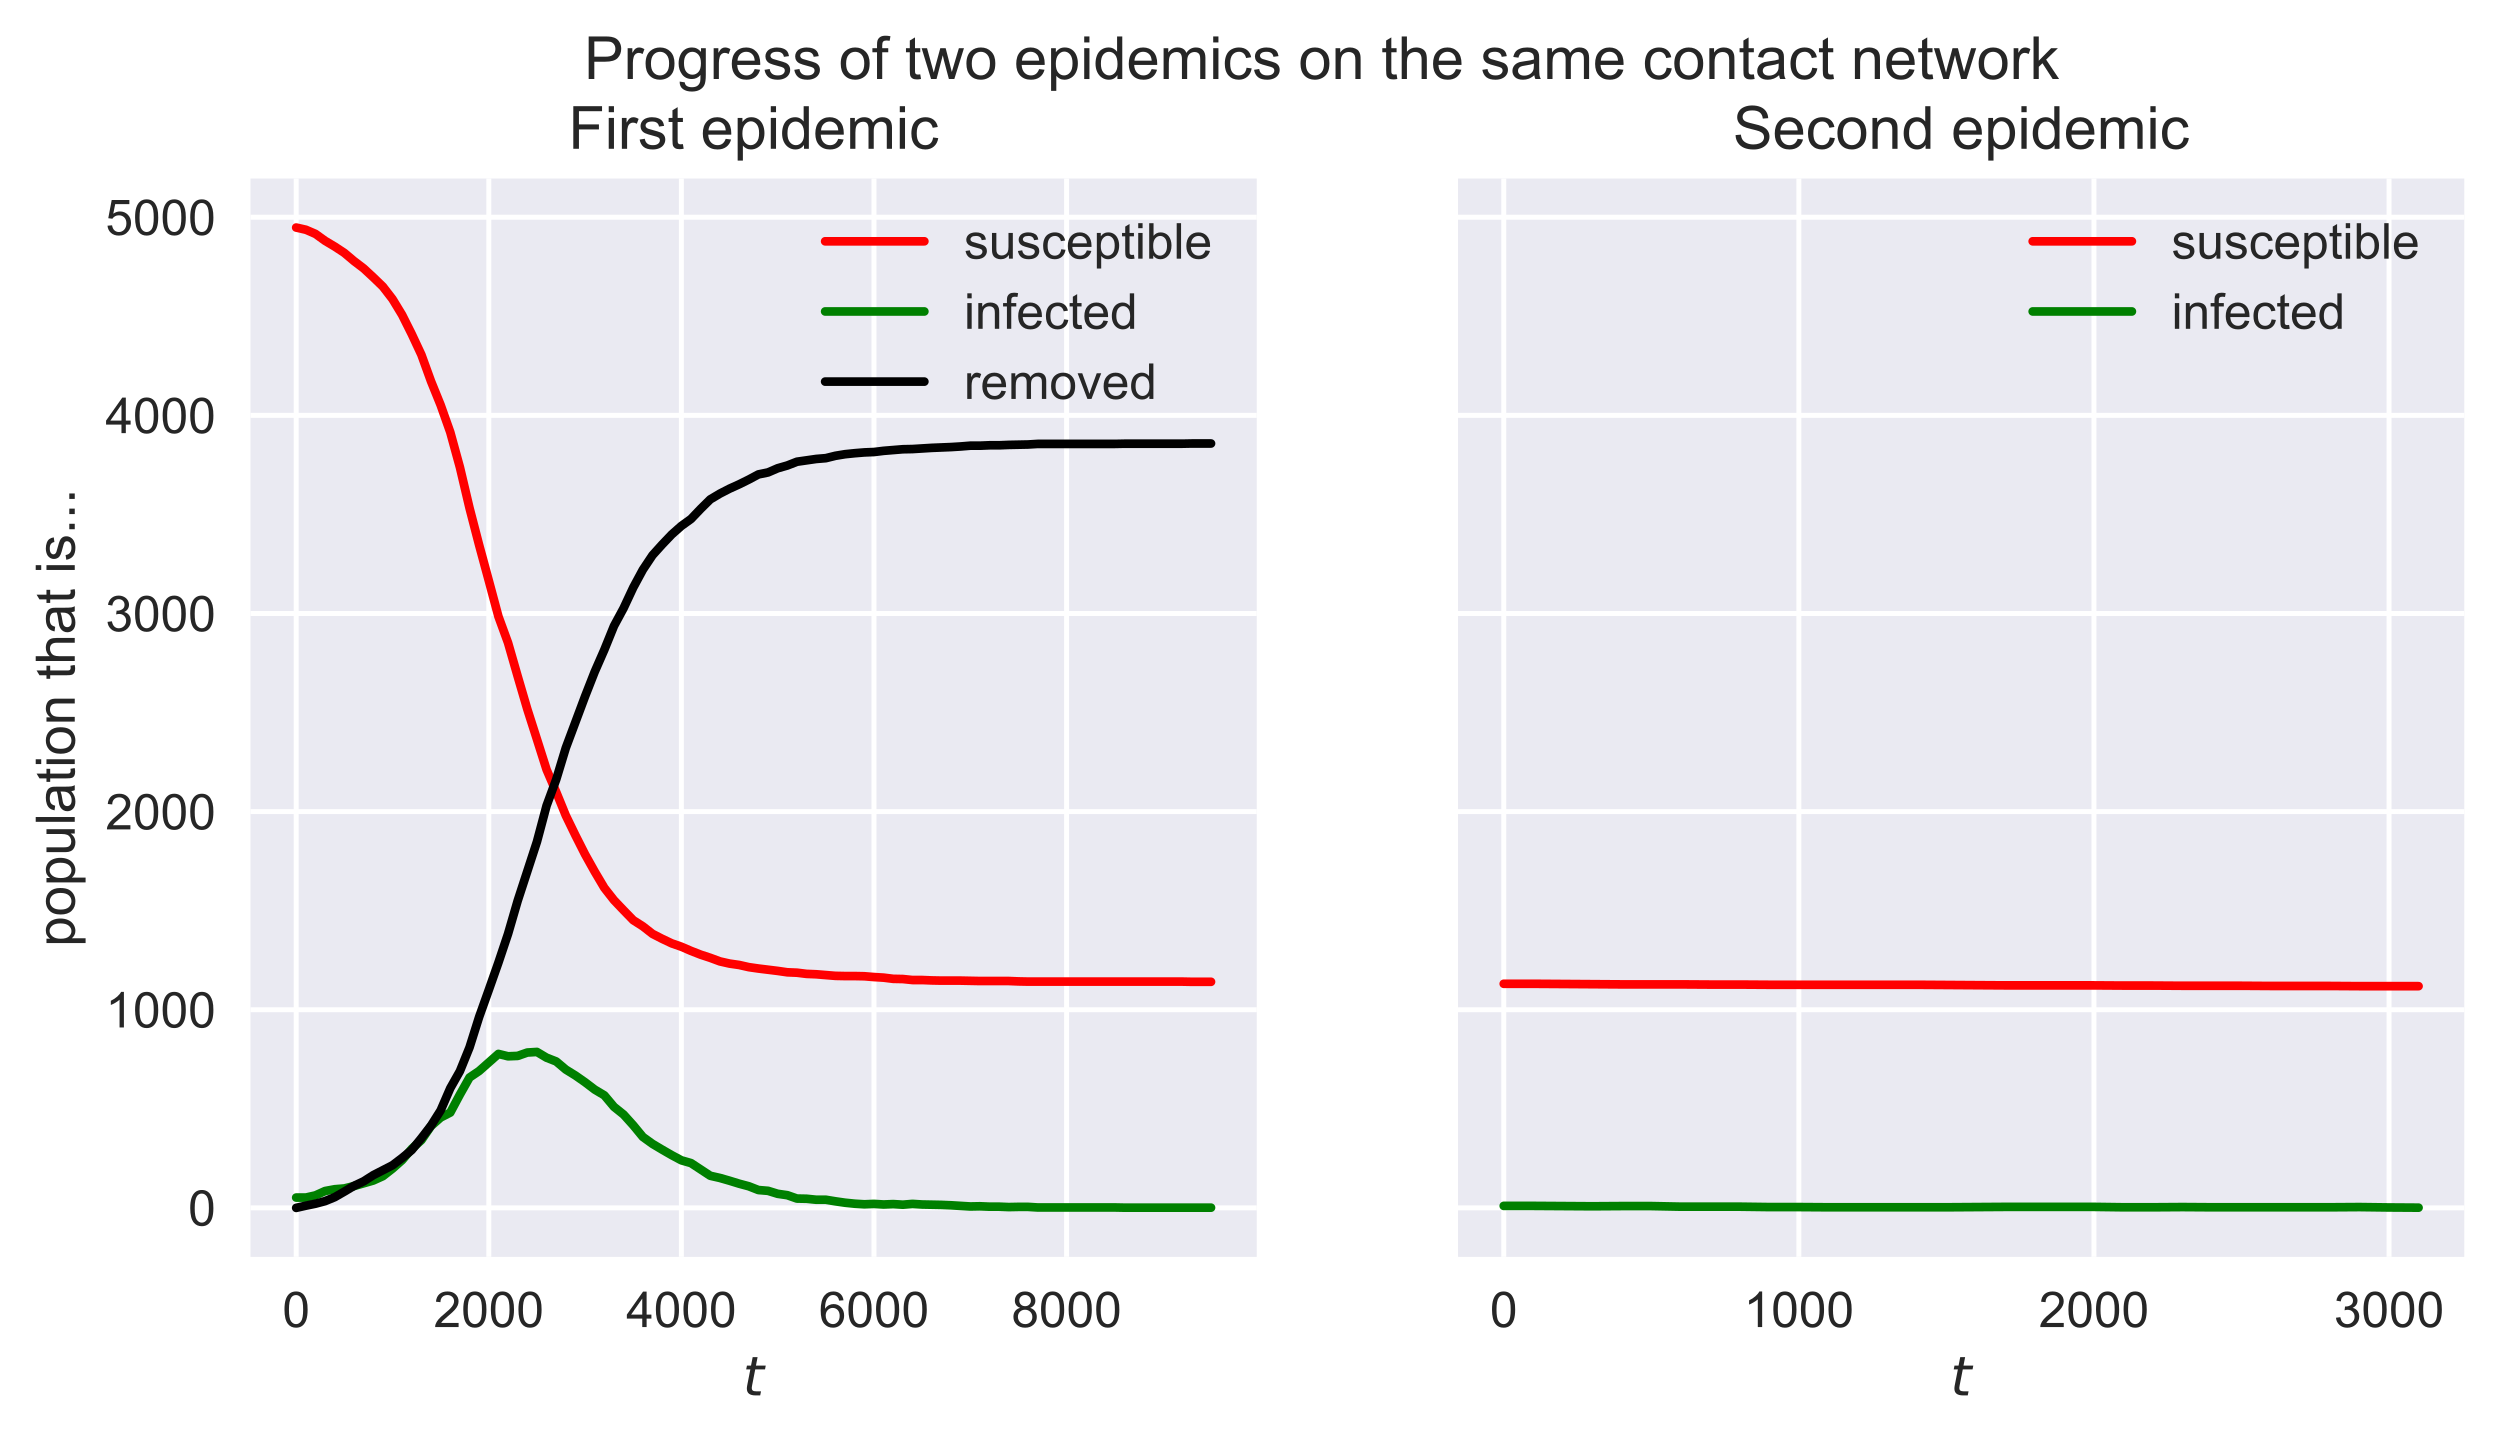 <?xml version="1.0" encoding="utf-8" standalone="no"?>
<!DOCTYPE svg PUBLIC "-//W3C//DTD SVG 1.1//EN"
  "http://www.w3.org/Graphics/SVG/1.1/DTD/svg11.dtd">
<!-- Created with matplotlib (https://matplotlib.org/) -->
<svg height="290.845pt" version="1.1" viewBox="0 0 504.104 290.845" width="504.104pt" xmlns="http://www.w3.org/2000/svg" xmlns:xlink="http://www.w3.org/1999/xlink">
 <defs>
  <style type="text/css">
*{stroke-linecap:butt;stroke-linejoin:round;}
  </style>
 </defs>
 <g id="figure_1">
  <g id="patch_1">
   <path d="M 0 290.845 
L 504.104 290.845 
L 504.104 0 
L 0 0 
z
" style="fill:#ffffff;"/>
  </g>
  <g id="axes_1">
   <g id="patch_2">
    <path d="M 50.504 253.44 
L 253.413 253.44 
L 253.413 36 
L 50.504 36 
z
" style="fill:#eaeaf2;"/>
   </g>
   <g id="matplotlib.axis_1">
    <g id="xtick_1">
     <g id="line2d_1">
      <path clip-path="url(#p8a96865f13)" d="M 59.727 253.44 
L 59.727 36 
" style="fill:none;stroke:#ffffff;stroke-linecap:round;"/>
     </g>
     <g id="line2d_2"/>
     <g id="text_1">
      <!-- 0 -->
      <defs>
       <path d="M 4.156 35.297 
Q 4.156 48 6.766 55.734 
Q 9.375 63.484 14.516 67.672 
Q 19.672 71.875 27.484 71.875 
Q 33.25 71.875 37.594 69.547 
Q 41.938 67.234 44.766 62.859 
Q 47.609 58.5 49.219 52.219 
Q 50.828 45.953 50.828 35.297 
Q 50.828 22.703 48.234 14.969 
Q 45.656 7.234 40.5 3 
Q 35.359 -1.219 27.484 -1.219 
Q 17.141 -1.219 11.234 6.203 
Q 4.156 15.141 4.156 35.297 
z
M 13.188 35.297 
Q 13.188 17.672 17.312 11.828 
Q 21.438 6 27.484 6 
Q 33.547 6 37.672 11.859 
Q 41.797 17.719 41.797 35.297 
Q 41.797 52.984 37.672 58.781 
Q 33.547 64.594 27.391 64.594 
Q 21.344 64.594 17.719 59.469 
Q 13.188 52.938 13.188 35.297 
z
" id="ArialMT-48"/>
      </defs>
      <g style="fill:#262626;" transform="translate(56.946 267.598)scale(0.1 -0.1)">
       <use xlink:href="#ArialMT-48"/>
      </g>
     </g>
    </g>
    <g id="xtick_2">
     <g id="line2d_3">
      <path clip-path="url(#p8a96865f13)" d="M 98.561 253.44 
L 98.561 36 
" style="fill:none;stroke:#ffffff;stroke-linecap:round;"/>
     </g>
     <g id="line2d_4"/>
     <g id="text_2">
      <!-- 2000 -->
      <defs>
       <path d="M 50.344 8.453 
L 50.344 0 
L 3.031 0 
Q 2.938 3.172 4.047 6.109 
Q 5.859 10.938 9.828 15.625 
Q 13.812 20.312 21.344 26.469 
Q 33.016 36.031 37.109 41.625 
Q 41.219 47.219 41.219 52.203 
Q 41.219 57.422 37.469 61 
Q 33.734 64.594 27.734 64.594 
Q 21.391 64.594 17.578 60.781 
Q 13.766 56.984 13.719 50.25 
L 4.688 51.172 
Q 5.609 61.281 11.656 66.578 
Q 17.719 71.875 27.938 71.875 
Q 38.234 71.875 44.234 66.156 
Q 50.25 60.453 50.25 52 
Q 50.25 47.703 48.484 43.547 
Q 46.734 39.406 42.656 34.812 
Q 38.578 30.219 29.109 22.219 
Q 21.188 15.578 18.938 13.203 
Q 16.703 10.844 15.234 8.453 
z
" id="ArialMT-50"/>
      </defs>
      <g style="fill:#262626;" transform="translate(87.439 267.598)scale(0.1 -0.1)">
       <use xlink:href="#ArialMT-50"/>
       <use x="55.615" xlink:href="#ArialMT-48"/>
       <use x="111.23" xlink:href="#ArialMT-48"/>
       <use x="166.846" xlink:href="#ArialMT-48"/>
      </g>
     </g>
    </g>
    <g id="xtick_3">
     <g id="line2d_5">
      <path clip-path="url(#p8a96865f13)" d="M 137.395 253.44 
L 137.395 36 
" style="fill:none;stroke:#ffffff;stroke-linecap:round;"/>
     </g>
     <g id="line2d_6"/>
     <g id="text_3">
      <!-- 4000 -->
      <defs>
       <path d="M 32.328 0 
L 32.328 17.141 
L 1.266 17.141 
L 1.266 25.203 
L 33.938 71.578 
L 41.109 71.578 
L 41.109 25.203 
L 50.781 25.203 
L 50.781 17.141 
L 41.109 17.141 
L 41.109 0 
z
M 32.328 25.203 
L 32.328 57.469 
L 9.906 25.203 
z
" id="ArialMT-52"/>
      </defs>
      <g style="fill:#262626;" transform="translate(126.273 267.598)scale(0.1 -0.1)">
       <use xlink:href="#ArialMT-52"/>
       <use x="55.615" xlink:href="#ArialMT-48"/>
       <use x="111.23" xlink:href="#ArialMT-48"/>
       <use x="166.846" xlink:href="#ArialMT-48"/>
      </g>
     </g>
    </g>
    <g id="xtick_4">
     <g id="line2d_7">
      <path clip-path="url(#p8a96865f13)" d="M 176.23 253.44 
L 176.23 36 
" style="fill:none;stroke:#ffffff;stroke-linecap:round;"/>
     </g>
     <g id="line2d_8"/>
     <g id="text_4">
      <!-- 6000 -->
      <defs>
       <path d="M 49.75 54.047 
L 41.016 53.375 
Q 39.844 58.547 37.703 60.891 
Q 34.125 64.656 28.906 64.656 
Q 24.703 64.656 21.531 62.312 
Q 17.391 59.281 14.984 53.469 
Q 12.594 47.656 12.5 36.922 
Q 15.672 41.75 20.266 44.094 
Q 24.859 46.438 29.891 46.438 
Q 38.672 46.438 44.844 39.969 
Q 51.031 33.5 51.031 23.25 
Q 51.031 16.5 48.125 10.719 
Q 45.219 4.938 40.141 1.859 
Q 35.062 -1.219 28.609 -1.219 
Q 17.625 -1.219 10.688 6.859 
Q 3.766 14.938 3.766 33.5 
Q 3.766 54.25 11.422 63.672 
Q 18.109 71.875 29.438 71.875 
Q 37.891 71.875 43.281 67.141 
Q 48.688 62.406 49.75 54.047 
z
M 13.875 23.188 
Q 13.875 18.656 15.797 14.5 
Q 17.719 10.359 21.188 8.172 
Q 24.656 6 28.469 6 
Q 34.031 6 38.031 10.484 
Q 42.047 14.984 42.047 22.703 
Q 42.047 30.125 38.078 34.391 
Q 34.125 38.672 28.125 38.672 
Q 22.172 38.672 18.016 34.391 
Q 13.875 30.125 13.875 23.188 
z
" id="ArialMT-54"/>
      </defs>
      <g style="fill:#262626;" transform="translate(165.108 267.598)scale(0.1 -0.1)">
       <use xlink:href="#ArialMT-54"/>
       <use x="55.615" xlink:href="#ArialMT-48"/>
       <use x="111.23" xlink:href="#ArialMT-48"/>
       <use x="166.846" xlink:href="#ArialMT-48"/>
      </g>
     </g>
    </g>
    <g id="xtick_5">
     <g id="line2d_9">
      <path clip-path="url(#p8a96865f13)" d="M 215.064 253.44 
L 215.064 36 
" style="fill:none;stroke:#ffffff;stroke-linecap:round;"/>
     </g>
     <g id="line2d_10"/>
     <g id="text_5">
      <!-- 8000 -->
      <defs>
       <path d="M 17.672 38.812 
Q 12.203 40.828 9.562 44.531 
Q 6.938 48.25 6.938 53.422 
Q 6.938 61.234 12.547 66.547 
Q 18.172 71.875 27.484 71.875 
Q 36.859 71.875 42.578 66.422 
Q 48.297 60.984 48.297 53.172 
Q 48.297 48.188 45.672 44.5 
Q 43.062 40.828 37.75 38.812 
Q 44.344 36.672 47.781 31.875 
Q 51.219 27.094 51.219 20.453 
Q 51.219 11.281 44.719 5.031 
Q 38.234 -1.219 27.641 -1.219 
Q 17.047 -1.219 10.547 5.047 
Q 4.047 11.328 4.047 20.703 
Q 4.047 27.688 7.594 32.391 
Q 11.141 37.109 17.672 38.812 
z
M 15.922 53.719 
Q 15.922 48.641 19.188 45.406 
Q 22.469 42.188 27.688 42.188 
Q 32.766 42.188 36.016 45.375 
Q 39.266 48.578 39.266 53.219 
Q 39.266 58.062 35.906 61.359 
Q 32.562 64.656 27.594 64.656 
Q 22.562 64.656 19.234 61.422 
Q 15.922 58.203 15.922 53.719 
z
M 13.094 20.656 
Q 13.094 16.891 14.875 13.375 
Q 16.656 9.859 20.172 7.922 
Q 23.688 6 27.734 6 
Q 34.031 6 38.125 10.047 
Q 42.234 14.109 42.234 20.359 
Q 42.234 26.703 38.016 30.859 
Q 33.797 35.016 27.438 35.016 
Q 21.234 35.016 17.156 30.906 
Q 13.094 26.812 13.094 20.656 
z
" id="ArialMT-56"/>
      </defs>
      <g style="fill:#262626;" transform="translate(203.942 267.598)scale(0.1 -0.1)">
       <use xlink:href="#ArialMT-56"/>
       <use x="55.615" xlink:href="#ArialMT-48"/>
       <use x="111.23" xlink:href="#ArialMT-48"/>
       <use x="166.846" xlink:href="#ArialMT-48"/>
      </g>
     </g>
    </g>
    <g id="text_6">
     <!-- $t$ -->
     <defs>
      <path d="M 42.281 54.688 
L 40.922 47.703 
L 23 47.703 
L 17.188 18.016 
Q 16.891 16.359 16.75 15.234 
Q 16.609 14.109 16.609 13.484 
Q 16.609 10.359 18.484 8.938 
Q 20.359 7.516 24.516 7.516 
L 33.594 7.516 
L 32.078 0 
L 23.484 0 
Q 15.484 0 11.547 3.125 
Q 7.625 6.25 7.625 12.594 
Q 7.625 13.719 7.766 15.062 
Q 7.906 16.406 8.203 18.016 
L 14.016 47.703 
L 6.391 47.703 
L 7.812 54.688 
L 15.281 54.688 
L 18.312 70.219 
L 27.297 70.219 
L 24.312 54.688 
z
" id="DejaVuSans-Oblique-116"/>
     </defs>
     <g style="fill:#262626;" transform="translate(149.758 281.459)scale(0.11 -0.11)">
      <use transform="translate(0 0.781)" xlink:href="#DejaVuSans-Oblique-116"/>
     </g>
    </g>
   </g>
   <g id="matplotlib.axis_2">
    <g id="ytick_1">
     <g id="line2d_11">
      <path clip-path="url(#p8a96865f13)" d="M 50.504 243.556 
L 253.413 243.556 
" style="fill:none;stroke:#ffffff;stroke-linecap:round;"/>
     </g>
     <g id="line2d_12"/>
     <g id="text_7">
      <!-- 0 -->
      <g style="fill:#262626;" transform="translate(37.943 247.135)scale(0.1 -0.1)">
       <use xlink:href="#ArialMT-48"/>
      </g>
     </g>
    </g>
    <g id="ytick_2">
     <g id="line2d_13">
      <path clip-path="url(#p8a96865f13)" d="M 50.504 203.606 
L 253.413 203.606 
" style="fill:none;stroke:#ffffff;stroke-linecap:round;"/>
     </g>
     <g id="line2d_14"/>
     <g id="text_8">
      <!-- 1000 -->
      <defs>
       <path d="M 37.25 0 
L 28.469 0 
L 28.469 56 
Q 25.297 52.984 20.141 49.953 
Q 14.984 46.922 10.891 45.406 
L 10.891 53.906 
Q 18.266 57.375 23.781 62.297 
Q 29.297 67.234 31.594 71.875 
L 37.25 71.875 
z
" id="ArialMT-49"/>
      </defs>
      <g style="fill:#262626;" transform="translate(21.26 207.185)scale(0.1 -0.1)">
       <use xlink:href="#ArialMT-49"/>
       <use x="55.615" xlink:href="#ArialMT-48"/>
       <use x="111.23" xlink:href="#ArialMT-48"/>
       <use x="166.846" xlink:href="#ArialMT-48"/>
      </g>
     </g>
    </g>
    <g id="ytick_3">
     <g id="line2d_15">
      <path clip-path="url(#p8a96865f13)" d="M 50.504 163.656 
L 253.413 163.656 
" style="fill:none;stroke:#ffffff;stroke-linecap:round;"/>
     </g>
     <g id="line2d_16"/>
     <g id="text_9">
      <!-- 2000 -->
      <g style="fill:#262626;" transform="translate(21.26 167.235)scale(0.1 -0.1)">
       <use xlink:href="#ArialMT-50"/>
       <use x="55.615" xlink:href="#ArialMT-48"/>
       <use x="111.23" xlink:href="#ArialMT-48"/>
       <use x="166.846" xlink:href="#ArialMT-48"/>
      </g>
     </g>
    </g>
    <g id="ytick_4">
     <g id="line2d_17">
      <path clip-path="url(#p8a96865f13)" d="M 50.504 123.706 
L 253.413 123.706 
" style="fill:none;stroke:#ffffff;stroke-linecap:round;"/>
     </g>
     <g id="line2d_18"/>
     <g id="text_10">
      <!-- 3000 -->
      <defs>
       <path d="M 4.203 18.891 
L 12.984 20.062 
Q 14.5 12.594 18.141 9.297 
Q 21.781 6 27 6 
Q 33.203 6 37.469 10.297 
Q 41.75 14.594 41.75 20.953 
Q 41.75 27 37.797 30.922 
Q 33.844 34.859 27.734 34.859 
Q 25.25 34.859 21.531 33.891 
L 22.516 41.609 
Q 23.391 41.5 23.922 41.5 
Q 29.547 41.5 34.031 44.422 
Q 38.531 47.359 38.531 53.469 
Q 38.531 58.297 35.25 61.469 
Q 31.984 64.656 26.812 64.656 
Q 21.688 64.656 18.266 61.422 
Q 14.844 58.203 13.875 51.766 
L 5.078 53.328 
Q 6.688 62.156 12.391 67.016 
Q 18.109 71.875 26.609 71.875 
Q 32.469 71.875 37.391 69.359 
Q 42.328 66.844 44.938 62.5 
Q 47.562 58.156 47.562 53.266 
Q 47.562 48.641 45.062 44.828 
Q 42.578 41.016 37.703 38.766 
Q 44.047 37.312 47.562 32.688 
Q 51.078 28.078 51.078 21.141 
Q 51.078 11.766 44.234 5.25 
Q 37.406 -1.266 26.953 -1.266 
Q 17.531 -1.266 11.297 4.344 
Q 5.078 9.969 4.203 18.891 
z
" id="ArialMT-51"/>
      </defs>
      <g style="fill:#262626;" transform="translate(21.26 127.285)scale(0.1 -0.1)">
       <use xlink:href="#ArialMT-51"/>
       <use x="55.615" xlink:href="#ArialMT-48"/>
       <use x="111.23" xlink:href="#ArialMT-48"/>
       <use x="166.846" xlink:href="#ArialMT-48"/>
      </g>
     </g>
    </g>
    <g id="ytick_5">
     <g id="line2d_19">
      <path clip-path="url(#p8a96865f13)" d="M 50.504 83.756 
L 253.413 83.756 
" style="fill:none;stroke:#ffffff;stroke-linecap:round;"/>
     </g>
     <g id="line2d_20"/>
     <g id="text_11">
      <!-- 4000 -->
      <g style="fill:#262626;" transform="translate(21.26 87.335)scale(0.1 -0.1)">
       <use xlink:href="#ArialMT-52"/>
       <use x="55.615" xlink:href="#ArialMT-48"/>
       <use x="111.23" xlink:href="#ArialMT-48"/>
       <use x="166.846" xlink:href="#ArialMT-48"/>
      </g>
     </g>
    </g>
    <g id="ytick_6">
     <g id="line2d_21">
      <path clip-path="url(#p8a96865f13)" d="M 50.504 43.806 
L 253.413 43.806 
" style="fill:none;stroke:#ffffff;stroke-linecap:round;"/>
     </g>
     <g id="line2d_22"/>
     <g id="text_12">
      <!-- 5000 -->
      <defs>
       <path d="M 4.156 18.75 
L 13.375 19.531 
Q 14.406 12.797 18.141 9.391 
Q 21.875 6 27.156 6 
Q 33.5 6 37.891 10.781 
Q 42.281 15.578 42.281 23.484 
Q 42.281 31 38.062 35.344 
Q 33.844 39.703 27 39.703 
Q 22.75 39.703 19.328 37.766 
Q 15.922 35.844 13.969 32.766 
L 5.719 33.844 
L 12.641 70.609 
L 48.25 70.609 
L 48.25 62.203 
L 19.672 62.203 
L 15.828 42.969 
Q 22.266 47.469 29.344 47.469 
Q 38.719 47.469 45.156 40.969 
Q 51.609 34.469 51.609 24.266 
Q 51.609 14.547 45.953 7.469 
Q 39.062 -1.219 27.156 -1.219 
Q 17.391 -1.219 11.203 4.25 
Q 5.031 9.719 4.156 18.75 
z
" id="ArialMT-53"/>
      </defs>
      <g style="fill:#262626;" transform="translate(21.26 47.385)scale(0.1 -0.1)">
       <use xlink:href="#ArialMT-53"/>
       <use x="55.615" xlink:href="#ArialMT-48"/>
       <use x="111.23" xlink:href="#ArialMT-48"/>
       <use x="166.846" xlink:href="#ArialMT-48"/>
      </g>
     </g>
    </g>
    <g id="text_13">
     <!-- population that is... -->
     <defs>
      <path d="M 6.594 -19.875 
L 6.594 51.859 
L 14.594 51.859 
L 14.594 45.125 
Q 17.438 49.078 21 51.047 
Q 24.562 53.031 29.641 53.031 
Q 36.281 53.031 41.359 49.609 
Q 46.438 46.188 49.016 39.953 
Q 51.609 33.734 51.609 26.312 
Q 51.609 18.359 48.75 11.984 
Q 45.906 5.609 40.453 2.219 
Q 35.016 -1.172 29 -1.172 
Q 24.609 -1.172 21.109 0.688 
Q 17.625 2.547 15.375 5.375 
L 15.375 -19.875 
z
M 14.547 25.641 
Q 14.547 15.625 18.594 10.844 
Q 22.656 6.062 28.422 6.062 
Q 34.281 6.062 38.453 11.016 
Q 42.625 15.969 42.625 26.375 
Q 42.625 36.281 38.547 41.203 
Q 34.469 46.141 28.812 46.141 
Q 23.188 46.141 18.859 40.891 
Q 14.547 35.641 14.547 25.641 
z
" id="ArialMT-112"/>
      <path d="M 3.328 25.922 
Q 3.328 40.328 11.328 47.266 
Q 18.016 53.031 27.641 53.031 
Q 38.328 53.031 45.109 46.016 
Q 51.906 39.016 51.906 26.656 
Q 51.906 16.656 48.906 10.906 
Q 45.906 5.172 40.156 2 
Q 34.422 -1.172 27.641 -1.172 
Q 16.75 -1.172 10.031 5.812 
Q 3.328 12.797 3.328 25.922 
z
M 12.359 25.922 
Q 12.359 15.969 16.703 11.016 
Q 21.047 6.062 27.641 6.062 
Q 34.188 6.062 38.531 11.031 
Q 42.875 16.016 42.875 26.219 
Q 42.875 35.844 38.5 40.797 
Q 34.125 45.75 27.641 45.75 
Q 21.047 45.75 16.703 40.812 
Q 12.359 35.891 12.359 25.922 
z
" id="ArialMT-111"/>
      <path d="M 40.578 0 
L 40.578 7.625 
Q 34.516 -1.172 24.125 -1.172 
Q 19.531 -1.172 15.547 0.578 
Q 11.578 2.344 9.641 5 
Q 7.719 7.672 6.938 11.531 
Q 6.391 14.109 6.391 19.734 
L 6.391 51.859 
L 15.188 51.859 
L 15.188 23.094 
Q 15.188 16.219 15.719 13.812 
Q 16.547 10.359 19.234 8.375 
Q 21.922 6.391 25.875 6.391 
Q 29.828 6.391 33.297 8.422 
Q 36.766 10.453 38.203 13.938 
Q 39.656 17.438 39.656 24.078 
L 39.656 51.859 
L 48.438 51.859 
L 48.438 0 
z
" id="ArialMT-117"/>
      <path d="M 6.391 0 
L 6.391 71.578 
L 15.188 71.578 
L 15.188 0 
z
" id="ArialMT-108"/>
      <path d="M 40.438 6.391 
Q 35.547 2.25 31.031 0.531 
Q 26.516 -1.172 21.344 -1.172 
Q 12.797 -1.172 8.203 3 
Q 3.609 7.172 3.609 13.672 
Q 3.609 17.484 5.344 20.625 
Q 7.078 23.781 9.891 25.688 
Q 12.703 27.594 16.219 28.562 
Q 18.797 29.25 24.031 29.891 
Q 34.672 31.156 39.703 32.906 
Q 39.75 34.719 39.75 35.203 
Q 39.75 40.578 37.25 42.781 
Q 33.891 45.75 27.25 45.75 
Q 21.047 45.75 18.094 43.578 
Q 15.141 41.406 13.719 35.891 
L 5.125 37.062 
Q 6.297 42.578 8.984 45.969 
Q 11.672 49.359 16.75 51.188 
Q 21.828 53.031 28.516 53.031 
Q 35.156 53.031 39.297 51.469 
Q 43.453 49.906 45.406 47.531 
Q 47.359 45.172 48.141 41.547 
Q 48.578 39.312 48.578 33.453 
L 48.578 21.734 
Q 48.578 9.469 49.141 6.219 
Q 49.703 2.984 51.375 0 
L 42.188 0 
Q 40.828 2.734 40.438 6.391 
z
M 39.703 26.031 
Q 34.906 24.078 25.344 22.703 
Q 19.922 21.922 17.672 20.938 
Q 15.438 19.969 14.203 18.094 
Q 12.984 16.219 12.984 13.922 
Q 12.984 10.406 15.641 8.062 
Q 18.312 5.719 23.438 5.719 
Q 28.516 5.719 32.469 7.938 
Q 36.422 10.156 38.281 14.016 
Q 39.703 17 39.703 22.797 
z
" id="ArialMT-97"/>
      <path d="M 25.781 7.859 
L 27.047 0.094 
Q 23.344 -0.688 20.406 -0.688 
Q 15.625 -0.688 12.984 0.828 
Q 10.359 2.344 9.281 4.812 
Q 8.203 7.281 8.203 15.188 
L 8.203 45.016 
L 1.766 45.016 
L 1.766 51.859 
L 8.203 51.859 
L 8.203 64.703 
L 16.938 69.969 
L 16.938 51.859 
L 25.781 51.859 
L 25.781 45.016 
L 16.938 45.016 
L 16.938 14.703 
Q 16.938 10.938 17.406 9.859 
Q 17.875 8.797 18.922 8.156 
Q 19.969 7.516 21.922 7.516 
Q 23.391 7.516 25.781 7.859 
z
" id="ArialMT-116"/>
      <path d="M 6.641 61.469 
L 6.641 71.578 
L 15.438 71.578 
L 15.438 61.469 
z
M 6.641 0 
L 6.641 51.859 
L 15.438 51.859 
L 15.438 0 
z
" id="ArialMT-105"/>
      <path d="M 6.594 0 
L 6.594 51.859 
L 14.5 51.859 
L 14.5 44.484 
Q 20.219 53.031 31 53.031 
Q 35.688 53.031 39.625 51.344 
Q 43.562 49.656 45.516 46.922 
Q 47.469 44.188 48.25 40.438 
Q 48.734 37.984 48.734 31.891 
L 48.734 0 
L 39.938 0 
L 39.938 31.547 
Q 39.938 36.922 38.906 39.578 
Q 37.891 42.234 35.281 43.812 
Q 32.672 45.406 29.156 45.406 
Q 23.531 45.406 19.453 41.844 
Q 15.375 38.281 15.375 28.328 
L 15.375 0 
z
" id="ArialMT-110"/>
      <path id="ArialMT-32"/>
      <path d="M 6.594 0 
L 6.594 71.578 
L 15.375 71.578 
L 15.375 45.906 
Q 21.531 53.031 30.906 53.031 
Q 36.672 53.031 40.922 50.75 
Q 45.172 48.484 47 44.484 
Q 48.828 40.484 48.828 32.859 
L 48.828 0 
L 40.047 0 
L 40.047 32.859 
Q 40.047 39.453 37.188 42.453 
Q 34.328 45.453 29.109 45.453 
Q 25.203 45.453 21.75 43.422 
Q 18.312 41.406 16.844 37.938 
Q 15.375 34.469 15.375 28.375 
L 15.375 0 
z
" id="ArialMT-104"/>
      <path d="M 3.078 15.484 
L 11.766 16.844 
Q 12.5 11.625 15.844 8.844 
Q 19.188 6.062 25.203 6.062 
Q 31.25 6.062 34.172 8.516 
Q 37.109 10.984 37.109 14.312 
Q 37.109 17.281 34.516 19 
Q 32.719 20.172 25.531 21.969 
Q 15.875 24.422 12.141 26.203 
Q 8.406 27.984 6.469 31.125 
Q 4.547 34.281 4.547 38.094 
Q 4.547 41.547 6.125 44.5 
Q 7.719 47.469 10.453 49.422 
Q 12.5 50.922 16.031 51.969 
Q 19.578 53.031 23.641 53.031 
Q 29.734 53.031 34.344 51.266 
Q 38.969 49.516 41.156 46.5 
Q 43.359 43.5 44.188 38.484 
L 35.594 37.312 
Q 35.016 41.312 32.203 43.547 
Q 29.391 45.797 24.266 45.797 
Q 18.219 45.797 15.625 43.797 
Q 13.031 41.797 13.031 39.109 
Q 13.031 37.406 14.109 36.031 
Q 15.188 34.625 17.484 33.688 
Q 18.797 33.203 25.25 31.453 
Q 34.578 28.953 38.25 27.359 
Q 41.938 25.781 44.031 22.75 
Q 46.141 19.734 46.141 15.234 
Q 46.141 10.844 43.578 6.953 
Q 41.016 3.078 36.172 0.953 
Q 31.344 -1.172 25.25 -1.172 
Q 15.141 -1.172 9.844 3.031 
Q 4.547 7.234 3.078 15.484 
z
" id="ArialMT-115"/>
      <path d="M 9.078 0 
L 9.078 10.016 
L 19.094 10.016 
L 19.094 0 
z
" id="ArialMT-46"/>
     </defs>
     <g style="fill:#262626;" transform="translate(15.074 190.886)rotate(-90)scale(0.11 -0.11)">
      <use xlink:href="#ArialMT-112"/>
      <use x="55.615" xlink:href="#ArialMT-111"/>
      <use x="111.23" xlink:href="#ArialMT-112"/>
      <use x="166.846" xlink:href="#ArialMT-117"/>
      <use x="222.461" xlink:href="#ArialMT-108"/>
      <use x="244.678" xlink:href="#ArialMT-97"/>
      <use x="300.293" xlink:href="#ArialMT-116"/>
      <use x="328.076" xlink:href="#ArialMT-105"/>
      <use x="350.293" xlink:href="#ArialMT-111"/>
      <use x="405.908" xlink:href="#ArialMT-110"/>
      <use x="461.523" xlink:href="#ArialMT-32"/>
      <use x="489.307" xlink:href="#ArialMT-116"/>
      <use x="517.09" xlink:href="#ArialMT-104"/>
      <use x="572.705" xlink:href="#ArialMT-97"/>
      <use x="628.32" xlink:href="#ArialMT-116"/>
      <use x="656.104" xlink:href="#ArialMT-32"/>
      <use x="683.887" xlink:href="#ArialMT-105"/>
      <use x="706.104" xlink:href="#ArialMT-115"/>
      <use x="756.104" xlink:href="#ArialMT-46"/>
      <use x="783.887" xlink:href="#ArialMT-46"/>
      <use x="811.67" xlink:href="#ArialMT-46"/>
     </g>
    </g>
   </g>
   <g id="line2d_23">
    <path clip-path="url(#p8a96865f13)" d="M 59.727 45.884 
L 61.668 46.323 
L 63.61 47.162 
L 65.552 48.56 
L 67.494 49.719 
L 69.435 50.997 
L 71.377 52.635 
L 73.319 54.113 
L 75.26 55.911 
L 77.202 57.789 
L 79.144 60.306 
L 81.086 63.502 
L 83.027 67.377 
L 84.969 71.532 
L 86.911 76.885 
L 88.852 81.679 
L 90.794 87.152 
L 92.736 94.223 
L 94.678 102.453 
L 96.619 109.924 
L 98.561 117.075 
L 100.503 124.306 
L 102.444 129.619 
L 104.386 136.37 
L 106.328 143.002 
L 108.27 149.075 
L 110.211 155.187 
L 112.153 159.701 
L 114.095 164.455 
L 116.036 168.45 
L 117.978 172.286 
L 119.92 175.761 
L 121.862 179.037 
L 123.803 181.514 
L 125.745 183.551 
L 127.687 185.549 
L 129.628 186.787 
L 131.57 188.305 
L 133.512 189.304 
L 135.454 190.223 
L 137.395 190.902 
L 139.337 191.741 
L 141.279 192.5 
L 143.22 193.139 
L 145.162 193.859 
L 147.104 194.298 
L 149.046 194.578 
L 150.987 195.017 
L 152.929 195.297 
L 154.871 195.536 
L 156.812 195.776 
L 158.754 196.056 
L 160.696 196.136 
L 162.638 196.375 
L 164.579 196.455 
L 166.521 196.615 
L 168.463 196.775 
L 170.404 196.815 
L 172.346 196.815 
L 174.288 196.855 
L 176.23 197.015 
L 178.171 197.134 
L 180.113 197.374 
L 182.055 197.414 
L 183.996 197.614 
L 185.938 197.614 
L 187.88 197.694 
L 189.822 197.734 
L 191.763 197.734 
L 193.705 197.734 
L 195.647 197.774 
L 197.588 197.814 
L 199.53 197.814 
L 201.472 197.814 
L 203.414 197.814 
L 205.355 197.893 
L 207.297 197.933 
L 209.239 197.933 
L 211.18 197.933 
L 213.122 197.933 
L 215.064 197.933 
L 217.006 197.933 
L 218.947 197.933 
L 220.889 197.933 
L 222.831 197.933 
L 224.772 197.933 
L 226.714 197.933 
L 228.656 197.933 
L 230.598 197.933 
L 232.539 197.933 
L 234.481 197.933 
L 236.423 197.933 
L 238.364 197.933 
L 240.306 197.973 
L 242.248 197.973 
L 244.19 197.973 
" style="fill:none;stroke:#ff0000;stroke-linecap:round;stroke-width:1.75;"/>
   </g>
   <g id="line2d_24">
    <path clip-path="url(#p8a96865f13)" d="M 59.727 241.479 
L 61.668 241.479 
L 63.61 241.04 
L 65.552 240.161 
L 67.494 239.801 
L 69.435 239.641 
L 71.377 239.162 
L 73.319 238.603 
L 75.26 238.043 
L 77.202 237.164 
L 79.144 235.646 
L 81.086 233.928 
L 83.027 231.651 
L 84.969 229.893 
L 86.911 227.057 
L 88.852 225.339 
L 90.794 224.34 
L 92.736 220.705 
L 94.678 217.269 
L 96.619 215.951 
L 98.561 214.233 
L 100.503 212.515 
L 102.444 212.995 
L 104.386 212.915 
L 106.328 212.236 
L 108.27 212.116 
L 110.211 213.274 
L 112.153 214.033 
L 114.095 215.671 
L 116.036 216.87 
L 117.978 218.228 
L 119.92 219.706 
L 121.862 220.865 
L 123.803 223.182 
L 125.745 224.74 
L 127.687 226.897 
L 129.628 229.254 
L 131.57 230.653 
L 133.512 231.811 
L 135.454 232.93 
L 137.395 233.968 
L 139.337 234.528 
L 141.279 235.806 
L 143.22 237.084 
L 145.162 237.524 
L 147.104 238.083 
L 149.046 238.682 
L 150.987 239.202 
L 152.929 239.961 
L 154.871 240.121 
L 156.812 240.72 
L 158.754 241 
L 160.696 241.679 
L 162.638 241.719 
L 164.579 241.918 
L 166.521 241.918 
L 168.463 242.238 
L 170.404 242.518 
L 172.346 242.717 
L 174.288 242.837 
L 176.23 242.757 
L 178.171 242.877 
L 180.113 242.797 
L 182.055 242.917 
L 183.996 242.757 
L 185.938 242.877 
L 187.88 242.917 
L 189.822 242.957 
L 191.763 243.037 
L 193.705 243.157 
L 195.647 243.277 
L 197.588 243.237 
L 199.53 243.317 
L 201.472 243.317 
L 203.414 243.397 
L 205.355 243.357 
L 207.297 243.357 
L 209.239 243.476 
L 211.18 243.476 
L 213.122 243.476 
L 215.064 243.476 
L 217.006 243.476 
L 218.947 243.476 
L 220.889 243.476 
L 222.831 243.476 
L 224.772 243.476 
L 226.714 243.516 
L 228.656 243.516 
L 230.598 243.516 
L 232.539 243.516 
L 234.481 243.516 
L 236.423 243.516 
L 238.364 243.516 
L 240.306 243.516 
L 242.248 243.516 
L 244.19 243.516 
" style="fill:none;stroke:#008000;stroke-linecap:round;stroke-width:1.75;"/>
   </g>
   <g id="line2d_25">
    <path clip-path="url(#p8a96865f13)" d="M 59.727 243.556 
L 61.668 243.117 
L 63.61 242.717 
L 65.552 242.198 
L 67.494 241.399 
L 69.435 240.28 
L 71.377 239.122 
L 73.319 238.203 
L 75.26 236.965 
L 77.202 235.966 
L 79.144 234.967 
L 81.086 233.489 
L 83.027 231.891 
L 84.969 229.494 
L 86.911 226.977 
L 88.852 223.901 
L 90.794 219.427 
L 92.736 215.991 
L 94.678 211.197 
L 96.619 205.045 
L 98.561 199.611 
L 100.503 194.098 
L 102.444 188.305 
L 104.386 181.634 
L 106.328 175.681 
L 108.27 169.729 
L 110.211 162.458 
L 112.153 157.184 
L 114.095 150.792 
L 116.036 145.599 
L 117.978 140.405 
L 119.92 135.452 
L 121.862 131.017 
L 123.803 126.223 
L 125.745 122.628 
L 127.687 118.473 
L 129.628 114.877 
L 131.57 111.961 
L 133.512 109.804 
L 135.454 107.766 
L 137.395 106.048 
L 139.337 104.65 
L 141.279 102.613 
L 143.22 100.695 
L 145.162 99.537 
L 147.104 98.538 
L 149.046 97.659 
L 150.987 96.7 
L 152.929 95.661 
L 154.871 95.262 
L 156.812 94.423 
L 158.754 93.864 
L 160.696 93.105 
L 162.638 92.825 
L 164.579 92.545 
L 166.521 92.385 
L 168.463 91.906 
L 170.404 91.586 
L 172.346 91.387 
L 174.288 91.227 
L 176.23 91.147 
L 178.171 90.907 
L 180.113 90.748 
L 182.055 90.588 
L 183.996 90.548 
L 185.938 90.428 
L 187.88 90.308 
L 189.822 90.228 
L 191.763 90.148 
L 193.705 90.028 
L 195.647 89.869 
L 197.588 89.869 
L 199.53 89.789 
L 201.472 89.789 
L 203.414 89.709 
L 205.355 89.669 
L 207.297 89.629 
L 209.239 89.509 
L 211.18 89.509 
L 213.122 89.509 
L 215.064 89.509 
L 217.006 89.509 
L 218.947 89.509 
L 220.889 89.509 
L 222.831 89.509 
L 224.772 89.509 
L 226.714 89.469 
L 228.656 89.469 
L 230.598 89.469 
L 232.539 89.469 
L 234.481 89.469 
L 236.423 89.469 
L 238.364 89.469 
L 240.306 89.429 
L 242.248 89.429 
L 244.19 89.429 
" style="fill:none;stroke:#000000;stroke-linecap:round;stroke-width:1.75;"/>
   </g>
   <g id="patch_3">
    <path d="M 50.504 253.44 
L 50.504 36 
" style="fill:none;"/>
   </g>
   <g id="patch_4">
    <path d="M 253.413 253.44 
L 253.413 36 
" style="fill:none;"/>
   </g>
   <g id="patch_5">
    <path d="M 50.504 253.44 
L 253.413 253.44 
" style="fill:none;"/>
   </g>
   <g id="patch_6">
    <path d="M 50.504 36 
L 253.413 36 
" style="fill:none;"/>
   </g>
   <g id="text_14">
    <!-- First epidemic -->
    <defs>
     <path d="M 8.203 0 
L 8.203 71.578 
L 56.5 71.578 
L 56.5 63.141 
L 17.672 63.141 
L 17.672 40.969 
L 51.266 40.969 
L 51.266 32.516 
L 17.672 32.516 
L 17.672 0 
z
" id="ArialMT-70"/>
     <path d="M 6.5 0 
L 6.5 51.859 
L 14.406 51.859 
L 14.406 44 
Q 17.438 49.516 20 51.266 
Q 22.562 53.031 25.641 53.031 
Q 30.078 53.031 34.672 50.203 
L 31.641 42.047 
Q 28.422 43.953 25.203 43.953 
Q 22.312 43.953 20.016 42.219 
Q 17.719 40.484 16.75 37.406 
Q 15.281 32.719 15.281 27.156 
L 15.281 0 
z
" id="ArialMT-114"/>
     <path d="M 42.094 16.703 
L 51.172 15.578 
Q 49.031 7.625 43.219 3.219 
Q 37.406 -1.172 28.375 -1.172 
Q 17 -1.172 10.328 5.828 
Q 3.656 12.844 3.656 25.484 
Q 3.656 38.578 10.391 45.797 
Q 17.141 53.031 27.875 53.031 
Q 38.281 53.031 44.875 45.953 
Q 51.469 38.875 51.469 26.031 
Q 51.469 25.25 51.422 23.688 
L 12.75 23.688 
Q 13.234 15.141 17.578 10.594 
Q 21.922 6.062 28.422 6.062 
Q 33.25 6.062 36.672 8.594 
Q 40.094 11.141 42.094 16.703 
z
M 13.234 30.906 
L 42.188 30.906 
Q 41.609 37.453 38.875 40.719 
Q 34.672 45.797 27.984 45.797 
Q 21.922 45.797 17.797 41.75 
Q 13.672 37.703 13.234 30.906 
z
" id="ArialMT-101"/>
     <path d="M 40.234 0 
L 40.234 6.547 
Q 35.297 -1.172 25.734 -1.172 
Q 19.531 -1.172 14.328 2.25 
Q 9.125 5.672 6.266 11.797 
Q 3.422 17.922 3.422 25.875 
Q 3.422 33.641 6 39.969 
Q 8.594 46.297 13.766 49.656 
Q 18.953 53.031 25.344 53.031 
Q 30.031 53.031 33.688 51.047 
Q 37.359 49.078 39.656 45.906 
L 39.656 71.578 
L 48.391 71.578 
L 48.391 0 
z
M 12.453 25.875 
Q 12.453 15.922 16.641 10.984 
Q 20.844 6.062 26.562 6.062 
Q 32.328 6.062 36.344 10.766 
Q 40.375 15.484 40.375 25.141 
Q 40.375 35.797 36.266 40.766 
Q 32.172 45.75 26.172 45.75 
Q 20.312 45.75 16.375 40.969 
Q 12.453 36.188 12.453 25.875 
z
" id="ArialMT-100"/>
     <path d="M 6.594 0 
L 6.594 51.859 
L 14.453 51.859 
L 14.453 44.578 
Q 16.891 48.391 20.938 50.703 
Q 25 53.031 30.172 53.031 
Q 35.938 53.031 39.625 50.641 
Q 43.312 48.25 44.828 43.953 
Q 50.984 53.031 60.844 53.031 
Q 68.562 53.031 72.703 48.75 
Q 76.859 44.484 76.859 35.594 
L 76.859 0 
L 68.109 0 
L 68.109 32.672 
Q 68.109 37.938 67.25 40.25 
Q 66.406 42.578 64.156 43.984 
Q 61.922 45.406 58.891 45.406 
Q 53.422 45.406 49.797 41.766 
Q 46.188 38.141 46.188 30.125 
L 46.188 0 
L 37.406 0 
L 37.406 33.688 
Q 37.406 39.547 35.25 42.469 
Q 33.109 45.406 28.219 45.406 
Q 24.516 45.406 21.359 43.453 
Q 18.219 41.5 16.797 37.734 
Q 15.375 33.984 15.375 26.906 
L 15.375 0 
z
" id="ArialMT-109"/>
     <path d="M 40.438 19 
L 49.078 17.875 
Q 47.656 8.938 41.812 3.875 
Q 35.984 -1.172 27.484 -1.172 
Q 16.844 -1.172 10.375 5.781 
Q 3.906 12.75 3.906 25.734 
Q 3.906 34.125 6.688 40.422 
Q 9.469 46.734 15.156 49.875 
Q 20.844 53.031 27.547 53.031 
Q 35.984 53.031 41.359 48.75 
Q 46.734 44.484 48.25 36.625 
L 39.703 35.297 
Q 38.484 40.531 35.375 43.156 
Q 32.281 45.797 27.875 45.797 
Q 21.234 45.797 17.078 41.031 
Q 12.938 36.281 12.938 25.984 
Q 12.938 15.531 16.938 10.797 
Q 20.953 6.062 27.391 6.062 
Q 32.562 6.062 36.031 9.234 
Q 39.5 12.406 40.438 19 
z
" id="ArialMT-99"/>
    </defs>
    <g style="fill:#262626;" transform="translate(114.618 30)scale(0.12 -0.12)">
     <use xlink:href="#ArialMT-70"/>
     <use x="61.084" xlink:href="#ArialMT-105"/>
     <use x="83.301" xlink:href="#ArialMT-114"/>
     <use x="116.602" xlink:href="#ArialMT-115"/>
     <use x="166.602" xlink:href="#ArialMT-116"/>
     <use x="194.385" xlink:href="#ArialMT-32"/>
     <use x="222.168" xlink:href="#ArialMT-101"/>
     <use x="277.783" xlink:href="#ArialMT-112"/>
     <use x="333.398" xlink:href="#ArialMT-105"/>
     <use x="355.615" xlink:href="#ArialMT-100"/>
     <use x="411.23" xlink:href="#ArialMT-101"/>
     <use x="466.846" xlink:href="#ArialMT-109"/>
     <use x="550.146" xlink:href="#ArialMT-105"/>
     <use x="572.363" xlink:href="#ArialMT-99"/>
    </g>
   </g>
   <g id="legend_1">
    <g id="line2d_26">
     <path d="M 166.386 48.658 
L 186.386 48.658 
" style="fill:none;stroke:#ff0000;stroke-linecap:round;stroke-width:1.75;"/>
    </g>
    <g id="line2d_27"/>
    <g id="text_15">
     <!-- susceptible -->
     <defs>
      <path d="M 14.703 0 
L 6.547 0 
L 6.547 71.578 
L 15.328 71.578 
L 15.328 46.047 
Q 20.906 53.031 29.547 53.031 
Q 34.328 53.031 38.594 51.094 
Q 42.875 49.172 45.625 45.672 
Q 48.391 42.188 49.953 37.25 
Q 51.516 32.328 51.516 26.703 
Q 51.516 13.375 44.922 6.094 
Q 38.328 -1.172 29.109 -1.172 
Q 19.922 -1.172 14.703 6.5 
z
M 14.594 26.312 
Q 14.594 17 17.141 12.844 
Q 21.297 6.062 28.375 6.062 
Q 34.125 6.062 38.328 11.062 
Q 42.531 16.062 42.531 25.984 
Q 42.531 36.141 38.5 40.969 
Q 34.469 45.797 28.766 45.797 
Q 23 45.797 18.797 40.797 
Q 14.594 35.797 14.594 26.312 
z
" id="ArialMT-98"/>
     </defs>
     <g style="fill:#262626;" transform="translate(194.386 52.158)scale(0.1 -0.1)">
      <use xlink:href="#ArialMT-115"/>
      <use x="50" xlink:href="#ArialMT-117"/>
      <use x="105.615" xlink:href="#ArialMT-115"/>
      <use x="155.615" xlink:href="#ArialMT-99"/>
      <use x="205.615" xlink:href="#ArialMT-101"/>
      <use x="261.23" xlink:href="#ArialMT-112"/>
      <use x="316.846" xlink:href="#ArialMT-116"/>
      <use x="344.629" xlink:href="#ArialMT-105"/>
      <use x="366.846" xlink:href="#ArialMT-98"/>
      <use x="422.461" xlink:href="#ArialMT-108"/>
      <use x="444.678" xlink:href="#ArialMT-101"/>
     </g>
    </g>
    <g id="line2d_28">
     <path d="M 166.386 62.803 
L 186.386 62.803 
" style="fill:none;stroke:#008000;stroke-linecap:round;stroke-width:1.75;"/>
    </g>
    <g id="line2d_29"/>
    <g id="text_16">
     <!-- infected -->
     <defs>
      <path d="M 8.688 0 
L 8.688 45.016 
L 0.922 45.016 
L 0.922 51.859 
L 8.688 51.859 
L 8.688 57.375 
Q 8.688 62.594 9.625 65.141 
Q 10.891 68.562 14.078 70.672 
Q 17.281 72.797 23.047 72.797 
Q 26.766 72.797 31.25 71.922 
L 29.938 64.266 
Q 27.203 64.75 24.75 64.75 
Q 20.75 64.75 19.094 63.031 
Q 17.438 61.328 17.438 56.641 
L 17.438 51.859 
L 27.547 51.859 
L 27.547 45.016 
L 17.438 45.016 
L 17.438 0 
z
" id="ArialMT-102"/>
     </defs>
     <g style="fill:#262626;" transform="translate(194.386 66.303)scale(0.1 -0.1)">
      <use xlink:href="#ArialMT-105"/>
      <use x="22.217" xlink:href="#ArialMT-110"/>
      <use x="77.832" xlink:href="#ArialMT-102"/>
      <use x="105.615" xlink:href="#ArialMT-101"/>
      <use x="161.23" xlink:href="#ArialMT-99"/>
      <use x="211.23" xlink:href="#ArialMT-116"/>
      <use x="239.014" xlink:href="#ArialMT-101"/>
      <use x="294.629" xlink:href="#ArialMT-100"/>
     </g>
    </g>
    <g id="line2d_30">
     <path d="M 166.386 76.948 
L 186.386 76.948 
" style="fill:none;stroke:#000000;stroke-linecap:round;stroke-width:1.75;"/>
    </g>
    <g id="line2d_31"/>
    <g id="text_17">
     <!-- removed -->
     <defs>
      <path d="M 21 0 
L 1.266 51.859 
L 10.547 51.859 
L 21.688 20.797 
Q 23.484 15.766 25 10.359 
Q 26.172 14.453 28.266 20.219 
L 39.797 51.859 
L 48.828 51.859 
L 29.203 0 
z
" id="ArialMT-118"/>
     </defs>
     <g style="fill:#262626;" transform="translate(194.386 80.448)scale(0.1 -0.1)">
      <use xlink:href="#ArialMT-114"/>
      <use x="33.301" xlink:href="#ArialMT-101"/>
      <use x="88.916" xlink:href="#ArialMT-109"/>
      <use x="172.217" xlink:href="#ArialMT-111"/>
      <use x="227.832" xlink:href="#ArialMT-118"/>
      <use x="277.832" xlink:href="#ArialMT-101"/>
      <use x="333.447" xlink:href="#ArialMT-100"/>
     </g>
    </g>
   </g>
  </g>
  <g id="axes_2">
   <g id="patch_7">
    <path d="M 293.995 253.44 
L 496.904 253.44 
L 496.904 36 
L 293.995 36 
z
" style="fill:#eaeaf2;"/>
   </g>
   <g id="matplotlib.axis_3">
    <g id="xtick_6">
     <g id="line2d_32">
      <path clip-path="url(#pfbc57d22ab)" d="M 303.218 253.44 
L 303.218 36 
" style="fill:none;stroke:#ffffff;stroke-linecap:round;"/>
     </g>
     <g id="line2d_33"/>
     <g id="text_18">
      <!-- 0 -->
      <g style="fill:#262626;" transform="translate(300.437 267.598)scale(0.1 -0.1)">
       <use xlink:href="#ArialMT-48"/>
      </g>
     </g>
    </g>
    <g id="xtick_7">
     <g id="line2d_34">
      <path clip-path="url(#pfbc57d22ab)" d="M 362.722 253.44 
L 362.722 36 
" style="fill:none;stroke:#ffffff;stroke-linecap:round;"/>
     </g>
     <g id="line2d_35"/>
     <g id="text_19">
      <!-- 1000 -->
      <g style="fill:#262626;" transform="translate(351.6 267.598)scale(0.1 -0.1)">
       <use xlink:href="#ArialMT-49"/>
       <use x="55.615" xlink:href="#ArialMT-48"/>
       <use x="111.23" xlink:href="#ArialMT-48"/>
       <use x="166.846" xlink:href="#ArialMT-48"/>
      </g>
     </g>
    </g>
    <g id="xtick_8">
     <g id="line2d_36">
      <path clip-path="url(#pfbc57d22ab)" d="M 422.226 253.44 
L 422.226 36 
" style="fill:none;stroke:#ffffff;stroke-linecap:round;"/>
     </g>
     <g id="line2d_37"/>
     <g id="text_20">
      <!-- 2000 -->
      <g style="fill:#262626;" transform="translate(411.104 267.598)scale(0.1 -0.1)">
       <use xlink:href="#ArialMT-50"/>
       <use x="55.615" xlink:href="#ArialMT-48"/>
       <use x="111.23" xlink:href="#ArialMT-48"/>
       <use x="166.846" xlink:href="#ArialMT-48"/>
      </g>
     </g>
    </g>
    <g id="xtick_9">
     <g id="line2d_38">
      <path clip-path="url(#pfbc57d22ab)" d="M 481.73 253.44 
L 481.73 36 
" style="fill:none;stroke:#ffffff;stroke-linecap:round;"/>
     </g>
     <g id="line2d_39"/>
     <g id="text_21">
      <!-- 3000 -->
      <g style="fill:#262626;" transform="translate(470.608 267.598)scale(0.1 -0.1)">
       <use xlink:href="#ArialMT-51"/>
       <use x="55.615" xlink:href="#ArialMT-48"/>
       <use x="111.23" xlink:href="#ArialMT-48"/>
       <use x="166.846" xlink:href="#ArialMT-48"/>
      </g>
     </g>
    </g>
    <g id="text_22">
     <!-- $t$ -->
     <g style="fill:#262626;" transform="translate(393.249 281.459)scale(0.11 -0.11)">
      <use transform="translate(0 0.781)" xlink:href="#DejaVuSans-Oblique-116"/>
     </g>
    </g>
   </g>
   <g id="matplotlib.axis_4">
    <g id="ytick_7">
     <g id="line2d_40">
      <path clip-path="url(#pfbc57d22ab)" d="M 293.995 243.556 
L 496.904 243.556 
" style="fill:none;stroke:#ffffff;stroke-linecap:round;"/>
     </g>
     <g id="line2d_41"/>
    </g>
    <g id="ytick_8">
     <g id="line2d_42">
      <path clip-path="url(#pfbc57d22ab)" d="M 293.995 203.606 
L 496.904 203.606 
" style="fill:none;stroke:#ffffff;stroke-linecap:round;"/>
     </g>
     <g id="line2d_43"/>
    </g>
    <g id="ytick_9">
     <g id="line2d_44">
      <path clip-path="url(#pfbc57d22ab)" d="M 293.995 163.656 
L 496.904 163.656 
" style="fill:none;stroke:#ffffff;stroke-linecap:round;"/>
     </g>
     <g id="line2d_45"/>
    </g>
    <g id="ytick_10">
     <g id="line2d_46">
      <path clip-path="url(#pfbc57d22ab)" d="M 293.995 123.706 
L 496.904 123.706 
" style="fill:none;stroke:#ffffff;stroke-linecap:round;"/>
     </g>
     <g id="line2d_47"/>
    </g>
    <g id="ytick_11">
     <g id="line2d_48">
      <path clip-path="url(#pfbc57d22ab)" d="M 293.995 83.756 
L 496.904 83.756 
" style="fill:none;stroke:#ffffff;stroke-linecap:round;"/>
     </g>
     <g id="line2d_49"/>
    </g>
    <g id="ytick_12">
     <g id="line2d_50">
      <path clip-path="url(#pfbc57d22ab)" d="M 293.995 43.806 
L 496.904 43.806 
" style="fill:none;stroke:#ffffff;stroke-linecap:round;"/>
     </g>
     <g id="line2d_51"/>
    </g>
   </g>
   <g id="line2d_52">
    <path clip-path="url(#pfbc57d22ab)" d="M 303.218 198.373 
L 309.168 198.373 
L 315.118 198.413 
L 321.069 198.453 
L 327.019 198.493 
L 332.97 198.493 
L 338.92 198.493 
L 344.871 198.533 
L 350.821 198.533 
L 356.771 198.573 
L 362.722 198.573 
L 368.672 198.573 
L 374.623 198.573 
L 380.573 198.573 
L 386.523 198.573 
L 392.474 198.613 
L 398.424 198.653 
L 404.375 198.692 
L 410.325 198.692 
L 416.275 198.692 
L 422.226 198.692 
L 428.176 198.732 
L 434.127 198.732 
L 440.077 198.772 
L 446.028 198.772 
L 451.978 198.772 
L 457.928 198.812 
L 463.879 198.812 
L 469.829 198.812 
L 475.78 198.852 
L 481.73 198.852 
L 487.68 198.852 
" style="fill:none;stroke:#ff0000;stroke-linecap:round;stroke-width:1.75;"/>
   </g>
   <g id="line2d_53">
    <path clip-path="url(#pfbc57d22ab)" d="M 303.218 243.157 
L 309.168 243.157 
L 315.118 243.197 
L 321.069 243.237 
L 327.019 243.197 
L 332.97 243.197 
L 338.92 243.317 
L 344.871 243.317 
L 350.821 243.317 
L 356.771 243.397 
L 362.722 243.397 
L 368.672 243.437 
L 374.623 243.437 
L 380.573 243.437 
L 386.523 243.437 
L 392.474 243.437 
L 398.424 243.397 
L 404.375 243.357 
L 410.325 243.357 
L 416.275 243.357 
L 422.226 243.357 
L 428.176 243.437 
L 434.127 243.437 
L 440.077 243.397 
L 446.028 243.437 
L 451.978 243.437 
L 457.928 243.437 
L 463.879 243.437 
L 469.829 243.437 
L 475.78 243.397 
L 481.73 243.476 
L 487.68 243.516 
" style="fill:none;stroke:#008000;stroke-linecap:round;stroke-width:1.75;"/>
   </g>
   <g id="patch_8">
    <path d="M 293.995 253.44 
L 293.995 36 
" style="fill:none;"/>
   </g>
   <g id="patch_9">
    <path d="M 496.904 253.44 
L 496.904 36 
" style="fill:none;"/>
   </g>
   <g id="patch_10">
    <path d="M 293.995 253.44 
L 496.904 253.44 
" style="fill:none;"/>
   </g>
   <g id="patch_11">
    <path d="M 293.995 36 
L 496.904 36 
" style="fill:none;"/>
   </g>
   <g id="text_23">
    <!-- Second epidemic -->
    <defs>
     <path d="M 4.5 23 
L 13.422 23.781 
Q 14.062 18.406 16.375 14.969 
Q 18.703 11.531 23.578 9.406 
Q 28.469 7.281 34.578 7.281 
Q 39.984 7.281 44.141 8.891 
Q 48.297 10.5 50.312 13.297 
Q 52.344 16.109 52.344 19.438 
Q 52.344 22.797 50.391 25.312 
Q 48.438 27.828 43.953 29.547 
Q 41.062 30.672 31.203 33.031 
Q 21.344 35.406 17.391 37.5 
Q 12.25 40.188 9.734 44.156 
Q 7.234 48.141 7.234 53.078 
Q 7.234 58.5 10.297 63.203 
Q 13.375 67.922 19.281 70.359 
Q 25.203 72.797 32.422 72.797 
Q 40.375 72.797 46.453 70.234 
Q 52.547 67.672 55.812 62.688 
Q 59.078 57.719 59.328 51.422 
L 50.25 50.734 
Q 49.516 57.516 45.281 60.984 
Q 41.062 64.453 32.812 64.453 
Q 24.219 64.453 20.281 61.297 
Q 16.359 58.156 16.359 53.719 
Q 16.359 49.859 19.141 47.359 
Q 21.875 44.875 33.422 42.266 
Q 44.969 39.656 49.266 37.703 
Q 55.516 34.812 58.484 30.391 
Q 61.469 25.984 61.469 20.219 
Q 61.469 14.5 58.203 9.438 
Q 54.938 4.391 48.797 1.578 
Q 42.672 -1.219 35.016 -1.219 
Q 25.297 -1.219 18.719 1.609 
Q 12.156 4.438 8.422 10.125 
Q 4.688 15.828 4.5 23 
z
" id="ArialMT-83"/>
    </defs>
    <g style="fill:#262626;" transform="translate(349.423 30)scale(0.12 -0.12)">
     <use xlink:href="#ArialMT-83"/>
     <use x="66.699" xlink:href="#ArialMT-101"/>
     <use x="122.314" xlink:href="#ArialMT-99"/>
     <use x="172.314" xlink:href="#ArialMT-111"/>
     <use x="227.93" xlink:href="#ArialMT-110"/>
     <use x="283.545" xlink:href="#ArialMT-100"/>
     <use x="339.16" xlink:href="#ArialMT-32"/>
     <use x="366.943" xlink:href="#ArialMT-101"/>
     <use x="422.559" xlink:href="#ArialMT-112"/>
     <use x="478.174" xlink:href="#ArialMT-105"/>
     <use x="500.391" xlink:href="#ArialMT-100"/>
     <use x="556.006" xlink:href="#ArialMT-101"/>
     <use x="611.621" xlink:href="#ArialMT-109"/>
     <use x="694.922" xlink:href="#ArialMT-105"/>
     <use x="717.139" xlink:href="#ArialMT-99"/>
    </g>
   </g>
   <g id="legend_2">
    <g id="line2d_54">
     <path d="M 409.877 48.658 
L 429.877 48.658 
" style="fill:none;stroke:#ff0000;stroke-linecap:round;stroke-width:1.75;"/>
    </g>
    <g id="line2d_55"/>
    <g id="text_24">
     <!-- susceptible -->
     <g style="fill:#262626;" transform="translate(437.877 52.158)scale(0.1 -0.1)">
      <use xlink:href="#ArialMT-115"/>
      <use x="50" xlink:href="#ArialMT-117"/>
      <use x="105.615" xlink:href="#ArialMT-115"/>
      <use x="155.615" xlink:href="#ArialMT-99"/>
      <use x="205.615" xlink:href="#ArialMT-101"/>
      <use x="261.23" xlink:href="#ArialMT-112"/>
      <use x="316.846" xlink:href="#ArialMT-116"/>
      <use x="344.629" xlink:href="#ArialMT-105"/>
      <use x="366.846" xlink:href="#ArialMT-98"/>
      <use x="422.461" xlink:href="#ArialMT-108"/>
      <use x="444.678" xlink:href="#ArialMT-101"/>
     </g>
    </g>
    <g id="line2d_56">
     <path d="M 409.877 62.803 
L 429.877 62.803 
" style="fill:none;stroke:#008000;stroke-linecap:round;stroke-width:1.75;"/>
    </g>
    <g id="line2d_57"/>
    <g id="text_25">
     <!-- infected -->
     <g style="fill:#262626;" transform="translate(437.877 66.303)scale(0.1 -0.1)">
      <use xlink:href="#ArialMT-105"/>
      <use x="22.217" xlink:href="#ArialMT-110"/>
      <use x="77.832" xlink:href="#ArialMT-102"/>
      <use x="105.615" xlink:href="#ArialMT-101"/>
      <use x="161.23" xlink:href="#ArialMT-99"/>
      <use x="211.23" xlink:href="#ArialMT-116"/>
      <use x="239.014" xlink:href="#ArialMT-101"/>
      <use x="294.629" xlink:href="#ArialMT-100"/>
     </g>
    </g>
   </g>
  </g>
  <g id="text_26">
   <!-- Progress of two epidemics on the same contact network -->
   <defs>
    <path d="M 7.719 0 
L 7.719 71.578 
L 34.719 71.578 
Q 41.844 71.578 45.609 70.906 
Q 50.875 70.016 54.438 67.547 
Q 58.016 65.094 60.188 60.641 
Q 62.359 56.203 62.359 50.875 
Q 62.359 41.75 56.547 35.422 
Q 50.734 29.109 35.547 29.109 
L 17.188 29.109 
L 17.188 0 
z
M 17.188 37.547 
L 35.688 37.547 
Q 44.875 37.547 48.734 40.969 
Q 52.594 44.391 52.594 50.594 
Q 52.594 55.078 50.312 58.266 
Q 48.047 61.469 44.344 62.5 
Q 41.938 63.141 35.5 63.141 
L 17.188 63.141 
z
" id="ArialMT-80"/>
    <path d="M 4.984 -4.297 
L 13.531 -5.562 
Q 14.062 -9.516 16.5 -11.328 
Q 19.781 -13.766 25.438 -13.766 
Q 31.547 -13.766 34.859 -11.328 
Q 38.188 -8.891 39.359 -4.5 
Q 40.047 -1.812 39.984 6.781 
Q 34.234 0 25.641 0 
Q 14.938 0 9.078 7.719 
Q 3.219 15.438 3.219 26.219 
Q 3.219 33.641 5.906 39.906 
Q 8.594 46.188 13.688 49.609 
Q 18.797 53.031 25.688 53.031 
Q 34.859 53.031 40.828 45.609 
L 40.828 51.859 
L 48.922 51.859 
L 48.922 7.031 
Q 48.922 -5.078 46.453 -10.125 
Q 44 -15.188 38.641 -18.109 
Q 33.297 -21.047 25.484 -21.047 
Q 16.219 -21.047 10.5 -16.875 
Q 4.781 -12.703 4.984 -4.297 
z
M 12.25 26.859 
Q 12.25 16.656 16.297 11.969 
Q 20.359 7.281 26.469 7.281 
Q 32.516 7.281 36.609 11.938 
Q 40.719 16.609 40.719 26.562 
Q 40.719 36.078 36.5 40.906 
Q 32.281 45.75 26.312 45.75 
Q 20.453 45.75 16.344 40.984 
Q 12.25 36.234 12.25 26.859 
z
" id="ArialMT-103"/>
    <path d="M 16.156 0 
L 0.297 51.859 
L 9.375 51.859 
L 17.625 21.922 
L 20.703 10.797 
Q 20.906 11.625 23.391 21.484 
L 31.641 51.859 
L 40.672 51.859 
L 48.438 21.781 
L 51.031 11.859 
L 54 21.875 
L 62.891 51.859 
L 71.438 51.859 
L 55.219 0 
L 46.094 0 
L 37.844 31.062 
L 35.844 39.891 
L 25.344 0 
z
" id="ArialMT-119"/>
    <path d="M 6.641 0 
L 6.641 71.578 
L 15.438 71.578 
L 15.438 30.766 
L 36.234 51.859 
L 47.609 51.859 
L 27.781 32.625 
L 49.609 0 
L 38.766 0 
L 21.625 26.516 
L 15.438 20.562 
L 15.438 0 
z
" id="ArialMT-107"/>
   </defs>
   <g style="fill:#262626;" transform="translate(117.776 15.936)scale(0.12 -0.12)">
    <use xlink:href="#ArialMT-80"/>
    <use x="66.699" xlink:href="#ArialMT-114"/>
    <use x="100" xlink:href="#ArialMT-111"/>
    <use x="155.615" xlink:href="#ArialMT-103"/>
    <use x="211.23" xlink:href="#ArialMT-114"/>
    <use x="244.531" xlink:href="#ArialMT-101"/>
    <use x="300.146" xlink:href="#ArialMT-115"/>
    <use x="350.146" xlink:href="#ArialMT-115"/>
    <use x="400.146" xlink:href="#ArialMT-32"/>
    <use x="427.93" xlink:href="#ArialMT-111"/>
    <use x="483.545" xlink:href="#ArialMT-102"/>
    <use x="511.328" xlink:href="#ArialMT-32"/>
    <use x="539.111" xlink:href="#ArialMT-116"/>
    <use x="566.895" xlink:href="#ArialMT-119"/>
    <use x="639.111" xlink:href="#ArialMT-111"/>
    <use x="694.727" xlink:href="#ArialMT-32"/>
    <use x="722.51" xlink:href="#ArialMT-101"/>
    <use x="778.125" xlink:href="#ArialMT-112"/>
    <use x="833.74" xlink:href="#ArialMT-105"/>
    <use x="855.957" xlink:href="#ArialMT-100"/>
    <use x="911.572" xlink:href="#ArialMT-101"/>
    <use x="967.188" xlink:href="#ArialMT-109"/>
    <use x="1050.488" xlink:href="#ArialMT-105"/>
    <use x="1072.705" xlink:href="#ArialMT-99"/>
    <use x="1122.705" xlink:href="#ArialMT-115"/>
    <use x="1172.705" xlink:href="#ArialMT-32"/>
    <use x="1200.488" xlink:href="#ArialMT-111"/>
    <use x="1256.104" xlink:href="#ArialMT-110"/>
    <use x="1311.719" xlink:href="#ArialMT-32"/>
    <use x="1339.502" xlink:href="#ArialMT-116"/>
    <use x="1367.285" xlink:href="#ArialMT-104"/>
    <use x="1422.9" xlink:href="#ArialMT-101"/>
    <use x="1478.516" xlink:href="#ArialMT-32"/>
    <use x="1506.299" xlink:href="#ArialMT-115"/>
    <use x="1556.299" xlink:href="#ArialMT-97"/>
    <use x="1611.914" xlink:href="#ArialMT-109"/>
    <use x="1695.215" xlink:href="#ArialMT-101"/>
    <use x="1750.83" xlink:href="#ArialMT-32"/>
    <use x="1778.613" xlink:href="#ArialMT-99"/>
    <use x="1828.613" xlink:href="#ArialMT-111"/>
    <use x="1884.229" xlink:href="#ArialMT-110"/>
    <use x="1939.844" xlink:href="#ArialMT-116"/>
    <use x="1967.627" xlink:href="#ArialMT-97"/>
    <use x="2023.242" xlink:href="#ArialMT-99"/>
    <use x="2073.242" xlink:href="#ArialMT-116"/>
    <use x="2101.025" xlink:href="#ArialMT-32"/>
    <use x="2128.809" xlink:href="#ArialMT-110"/>
    <use x="2184.424" xlink:href="#ArialMT-101"/>
    <use x="2240.039" xlink:href="#ArialMT-116"/>
    <use x="2267.822" xlink:href="#ArialMT-119"/>
    <use x="2340.039" xlink:href="#ArialMT-111"/>
    <use x="2395.654" xlink:href="#ArialMT-114"/>
    <use x="2428.955" xlink:href="#ArialMT-107"/>
   </g>
  </g>
 </g>
 <defs>
  <clipPath id="p8a96865f13">
   <rect height="217.44" width="202.909" x="50.504" y="36"/>
  </clipPath>
  <clipPath id="pfbc57d22ab">
   <rect height="217.44" width="202.909" x="293.995" y="36"/>
  </clipPath>
 </defs>
</svg>
